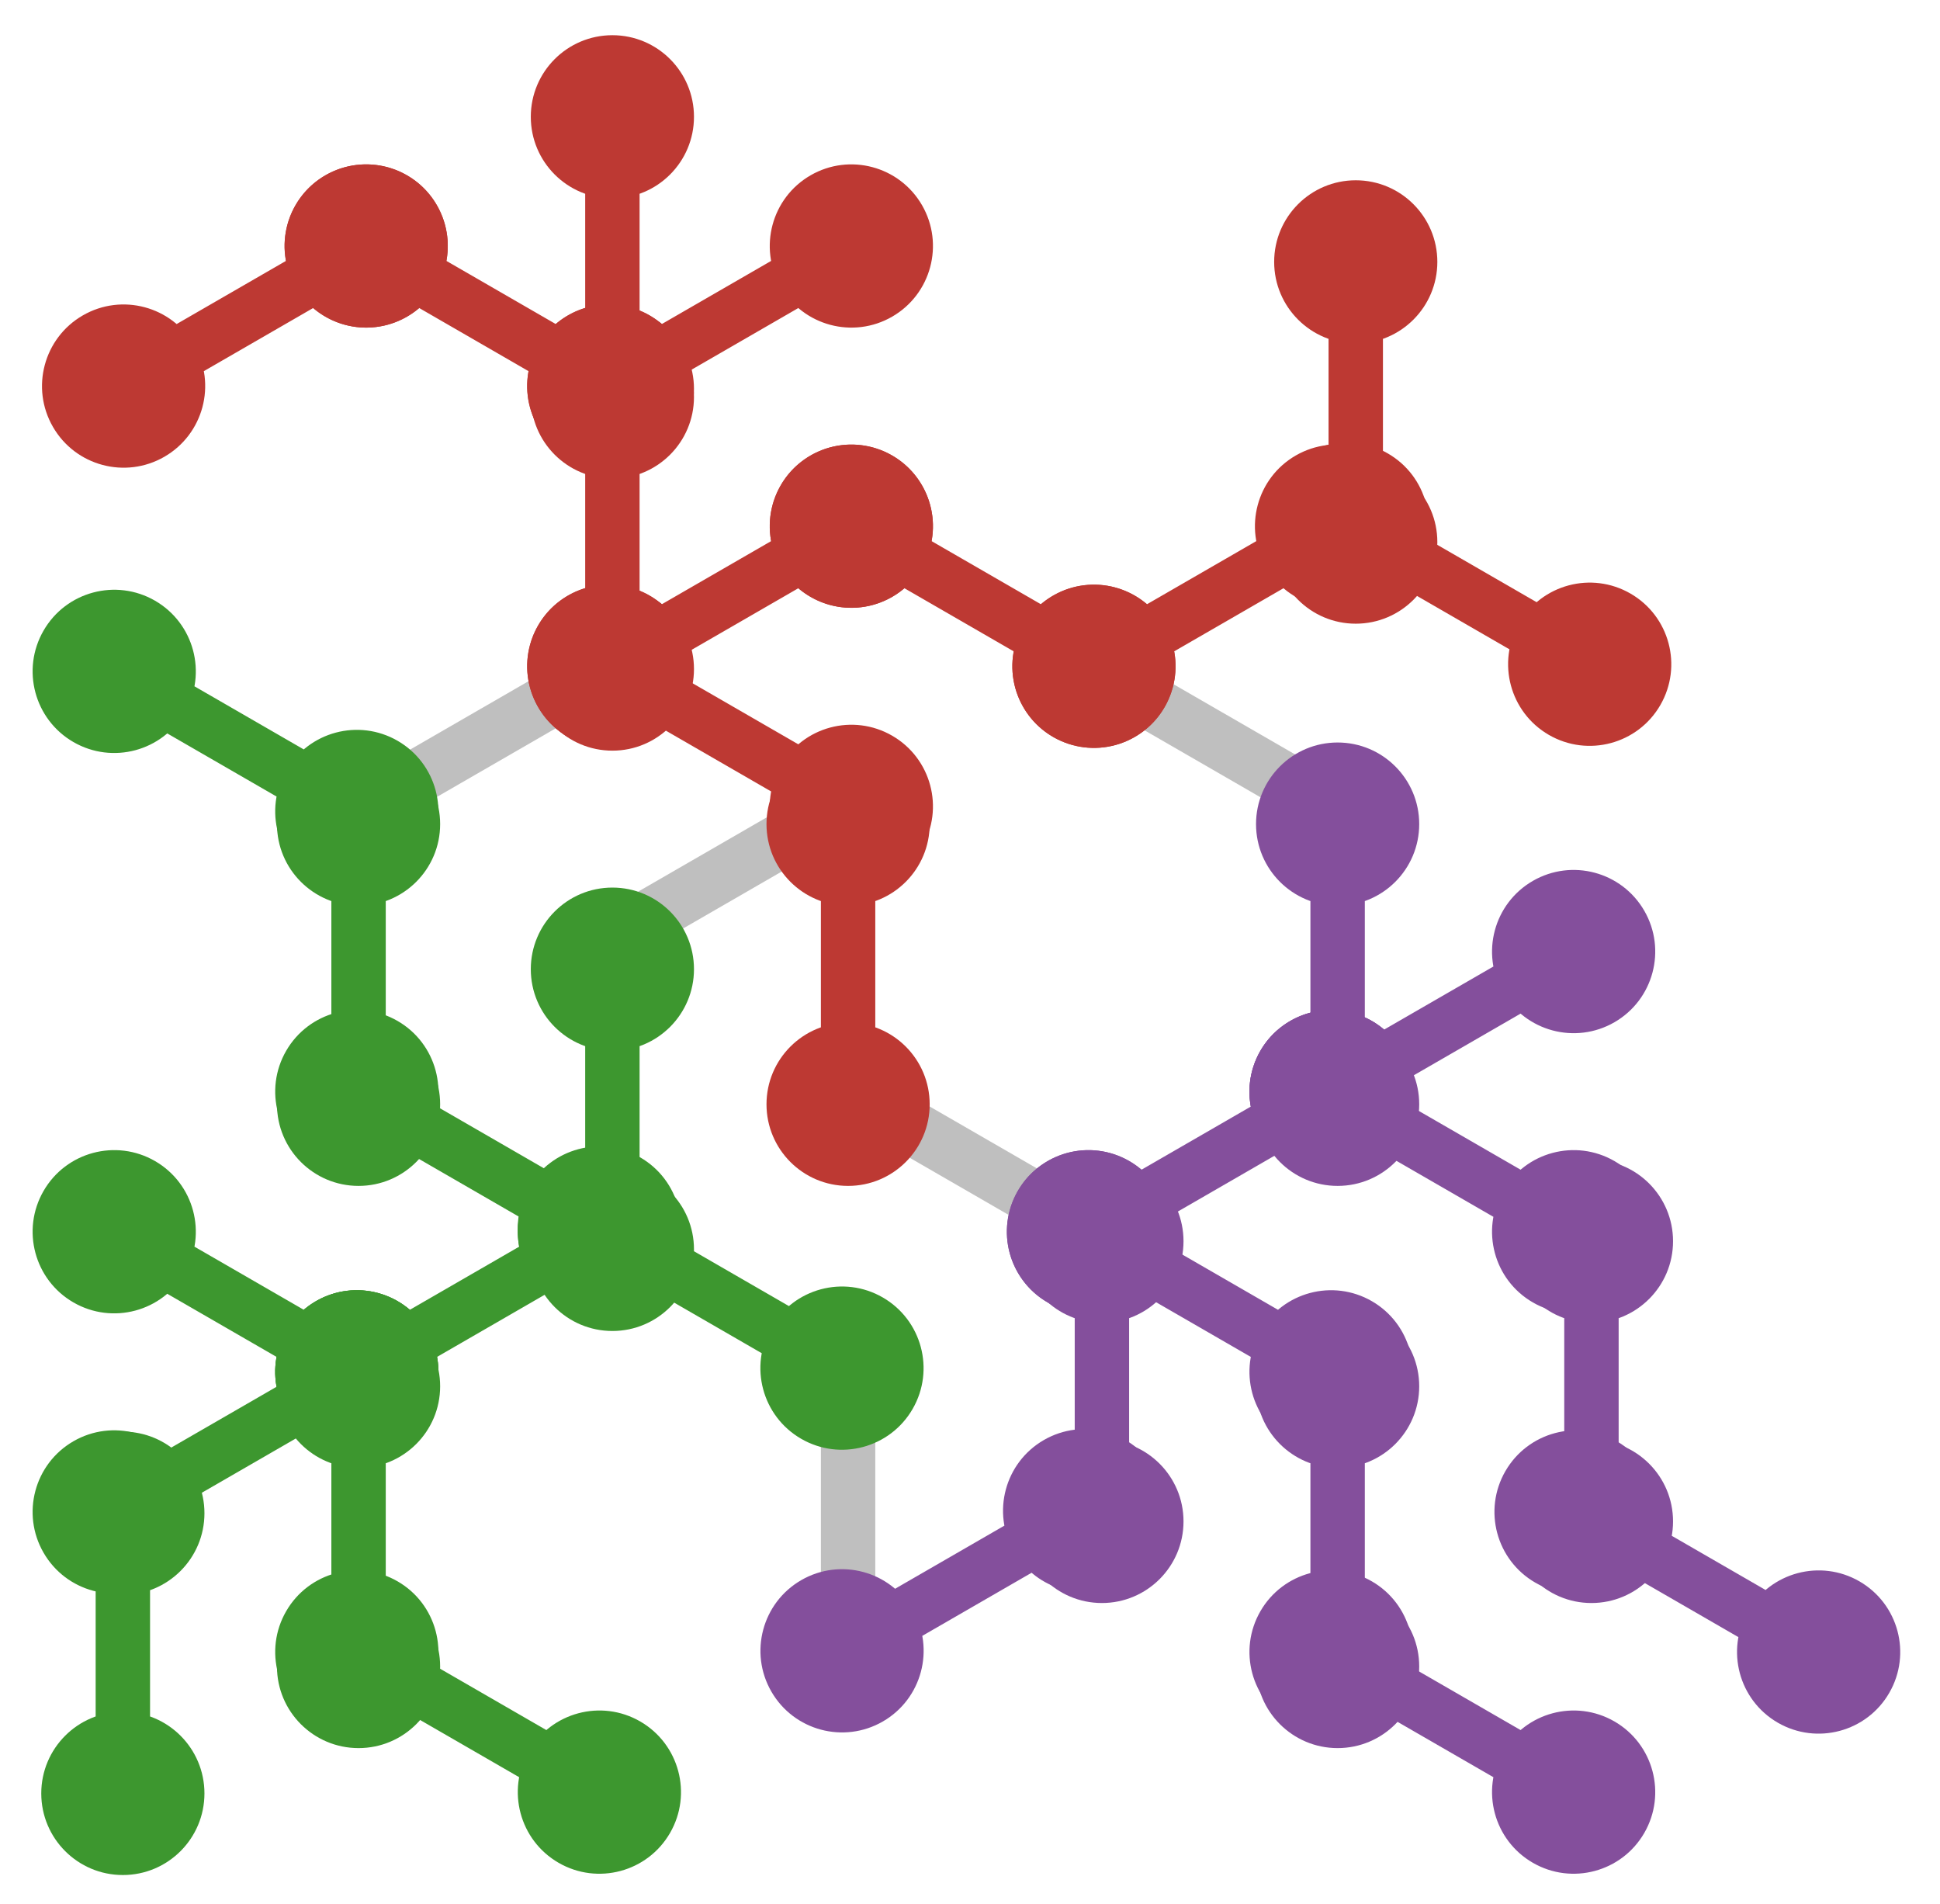 <?xml version="1.0" encoding="UTF-8" standalone="no"?>
<!DOCTYPE svg PUBLIC "-//W3C//DTD SVG 1.1//EN" "http://www.w3.org/Graphics/SVG/1.1/DTD/svg11.dtd">
<svg width="100%" height="100%" viewBox="0 0 107 105" version="1.1" xmlns="http://www.w3.org/2000/svg" xmlns:xlink="http://www.w3.org/1999/xlink" xml:space="preserve" xmlns:serif="http://www.serif.com/" style="fill-rule:evenodd;clip-rule:evenodd;stroke-linecap:round;stroke-miterlimit:8;">
    <g transform="matrix(1,0,0,1,-38,-48)">
        <g transform="matrix(4.01303e-10,7.87402e-05,-7.87402e-05,4.01303e-10,92.501,132.167)">
            <path d="M-98105,98105.5L98106,98105.5" style="fill:none;fill-rule:nonzero;stroke:rgb(191,191,191);stroke-width:38100px;"/>
        </g>
        <g transform="matrix(-6.81908e-05,3.93704e-05,-3.93704e-05,-6.81908e-05,68.749,95.291)">
            <path d="M-98104.5,98105L98105.5,98105" style="fill:none;fill-rule:nonzero;stroke:rgb(191,191,191);stroke-width:38100px;"/>
        </g>
        <g transform="matrix(-6.81912e-05,-3.93697e-05,3.93697e-05,-6.81912e-05,87.687,118.747)">
            <path d="M-98104.5,98105L98105.5,98105" style="fill:none;fill-rule:nonzero;stroke:rgb(191,191,191);stroke-width:38100px;"/>
        </g>
        <g transform="matrix(-6.81912e-05,-3.93697e-05,3.93697e-05,-6.81912e-05,101.681,95.778)">
            <path d="M-98104.5,98105L98105.5,98105" style="fill:none;fill-rule:nonzero;stroke:rgb(191,191,191);stroke-width:38100px;"/>
        </g>
        <g transform="matrix(6.81908e-05,-3.93704e-05,3.93704e-05,6.81908e-05,73.894,89.575)">
            <path d="M-98104.5,98105L98105.5,98105" style="fill:none;fill-rule:nonzero;stroke:rgb(191,191,191);stroke-width:38100px;"/>
        </g>
        <g transform="matrix(1,0,0,1,39.276,-4.276)">
            <path d="M86.268,106.046L72.888,113.77C72.17,114.185 71.253,113.939 70.839,113.221C70.425,112.504 70.67,111.587 71.388,111.172L84.768,103.448C85.485,103.033 86.402,103.279 86.817,103.997C87.231,104.714 86.985,105.631 86.268,106.046ZM83.268,100.849C85.42,99.607 88.172,100.344 89.415,102.497C90.657,104.649 89.92,107.401 87.768,108.644C85.615,109.886 82.863,109.149 81.62,106.997C80.378,104.844 81.115,102.092 83.268,100.849ZM74.388,116.369C72.236,117.611 69.483,116.874 68.241,114.721C66.998,112.569 67.735,109.817 69.888,108.574C72.04,107.332 74.792,108.069 76.035,110.221C77.278,112.374 76.54,115.126 74.388,116.369Z" style="fill:rgb(132,79,156);fill-rule:nonzero;"/>
        </g>
        <g transform="matrix(1,0,0,1,39.276,11.173)">
            <path d="M72.888,98.321L59.508,106.046C58.791,106.46 57.873,106.214 57.459,105.497C57.045,104.779 57.291,103.862 58.008,103.448L71.388,95.723C72.105,95.309 73.023,95.554 73.437,96.272C73.851,96.989 73.605,97.907 72.888,98.321ZM69.888,93.125C72.04,91.882 74.792,92.62 76.035,94.772C77.278,96.924 76.54,99.676 74.388,100.919C72.235,102.162 69.483,101.424 68.241,99.272C66.998,97.12 67.735,94.367 69.888,93.125ZM61.008,108.644C58.856,109.887 56.104,109.149 54.861,106.997C53.618,104.844 54.356,102.092 56.508,100.85C58.66,99.607 61.412,100.344 62.655,102.497C63.898,104.649 63.16,107.401 61.008,108.644Z" style="fill:rgb(132,79,156);fill-rule:nonzero;"/>
        </g>
        <g transform="matrix(1,0,0,1,39.276,11.173)">
            <path d="M84.768,106.046L71.388,98.321C70.67,97.907 70.425,96.989 70.839,96.272C71.253,95.554 72.17,95.309 72.888,95.723L86.268,103.448C86.985,103.862 87.231,104.779 86.817,105.497C86.402,106.214 85.485,106.46 84.768,106.046ZM87.768,100.849C89.92,102.092 90.657,104.844 89.415,106.997C88.172,109.149 85.42,109.886 83.268,108.644C81.115,107.401 80.378,104.649 81.62,102.497C82.863,100.344 85.615,99.607 87.768,100.849ZM69.888,100.919C67.736,99.676 66.998,96.924 68.241,94.772C69.483,92.619 72.235,91.882 74.388,93.125C76.54,94.367 77.278,97.119 76.035,99.272C74.792,101.424 72.04,102.162 69.888,100.919Z" style="fill:rgb(132,79,156);fill-rule:nonzero;"/>
        </g>
        <g transform="matrix(1,0,0,1,39.276,26.623)">
            <path d="M71.388,98.321L58.008,90.596C57.291,90.182 57.045,89.264 57.459,88.547C57.873,87.83 58.791,87.584 59.508,87.998L72.888,95.723C73.605,96.137 73.851,97.054 73.437,97.772C73.023,98.489 72.105,98.735 71.388,98.321ZM74.388,93.125C76.54,94.367 77.278,97.119 76.035,99.272C74.792,101.424 72.04,102.162 69.888,100.919C67.735,99.676 66.998,96.924 68.241,94.772C69.483,92.619 72.235,91.882 74.388,93.125ZM56.508,93.194C54.356,91.952 53.618,89.199 54.861,87.047C56.103,84.895 58.856,84.157 61.008,85.4C63.16,86.643 63.898,89.395 62.655,91.547C61.412,93.699 58.66,94.437 56.508,93.194Z" style="fill:rgb(132,79,156);fill-rule:nonzero;"/>
        </g>
        <g transform="matrix(1,0,0,1,39.276,-10.608)">
            <path d="M74,104.05L74,119.5C74,120.328 73.329,121 72.5,121C71.672,121 71,120.328 71,119.5L71,104.05C71,103.222 71.672,102.55 72.5,102.55C73.328,102.55 74,103.222 74,104.05ZM68,104.05C68,101.565 70.015,99.55 72.5,99.55C74.985,99.55 77,101.565 77,104.05C77,106.536 74.985,108.55 72.5,108.55C70.015,108.55 68,106.536 68,104.05ZM77,119.5C77,121.985 74.985,124 72.5,124C70.015,124 68,121.985 68,119.5C68,117.015 70.015,115 72.5,115C74.985,115 77,117.015 77,119.5Z" style="fill:rgb(132,79,156);fill-rule:nonzero;"/>
        </g>
        <g transform="matrix(1,0,0,1,39.276,51.392)">
            <path d="M74,73.05L74,88.5C74,89.328 73.329,90 72.5,90C71.672,90 71,89.328 71,88.5L71,73.05C71,72.222 71.672,71.55 72.5,71.55C73.328,71.55 74,72.222 74,73.05ZM68,73.05C68,70.565 70.015,68.55 72.5,68.55C74.985,68.55 77,70.565 77,73.05C77,75.536 74.985,77.55 72.5,77.55C70.015,77.55 68,75.536 68,73.05ZM77,88.5C77,90.985 74.985,93 72.5,93C70.015,93 68,90.985 68,88.5C68,86.015 70.015,84 72.5,84C74.985,84 77,86.015 77,88.5Z" style="fill:rgb(132,79,156);fill-rule:nonzero;"/>
        </g>
        <g transform="matrix(1,0,0,1,39.276,72.972)">
            <path d="M84.768,75.146L71.388,67.422C70.67,67.007 70.425,66.09 70.839,65.373C71.253,64.655 72.17,64.409 72.888,64.824L86.268,72.548C86.985,72.962 87.231,73.88 86.817,74.597C86.402,75.315 85.485,75.561 84.768,75.146ZM87.768,69.95C89.92,71.193 90.657,73.945 89.415,76.097C88.172,78.25 85.42,78.987 83.268,77.744C81.115,76.502 80.378,73.75 81.62,71.597C82.863,69.445 85.615,68.708 87.768,69.95ZM69.888,70.02C67.736,68.777 66.998,66.025 68.241,63.873C69.483,61.72 72.235,60.983 74.388,62.225C76.54,63.468 77.278,66.22 76.035,68.373C74.792,70.525 72.04,71.262 69.888,70.02Z" style="fill:rgb(132,79,156);fill-rule:nonzero;"/>
        </g>
        <g transform="matrix(1,0,0,1,39.276,35.392)">
            <path d="M61,81.05L61,96.5C61,97.328 60.329,98 59.5,98C58.672,98 58,97.328 58,96.5L58,81.05C58,80.222 58.672,79.55 59.5,79.55C60.328,79.55 61,80.222 61,81.05ZM55,81.05C55,78.565 57.015,76.55 59.5,76.55C61.985,76.55 64,78.565 64,81.05C64,83.536 61.985,85.55 59.5,85.55C57.015,85.55 55,83.536 55,81.05ZM64,96.5C64,98.985 61.985,101 59.5,101C57.015,101 55,98.985 55,96.5C55,94.015 57.015,92 59.5,92C61.985,92 64,94.015 64,96.5Z" style="fill:rgb(132,79,156);fill-rule:nonzero;"/>
        </g>
        <g transform="matrix(1,0,0,1,39.276,57.388)">
            <path d="M59.296,75.213L45.917,82.938C45.199,83.352 44.282,83.107 43.868,82.389C43.453,81.672 43.699,80.754 44.417,80.34L57.796,72.615C58.514,72.201 59.431,72.447 59.845,73.164C60.26,73.882 60.014,74.799 59.296,75.213ZM56.296,70.017C58.449,68.775 61.201,69.512 62.443,71.664C63.686,73.817 62.949,76.569 60.796,77.811C58.644,79.054 55.892,78.317 54.649,76.164C53.407,74.012 54.144,71.26 56.296,70.017ZM47.417,85.536C45.264,86.779 42.512,86.042 41.269,83.889C40.027,81.737 40.764,78.985 42.917,77.742C45.069,76.499 47.821,77.237 49.064,79.389C50.306,81.541 49.569,84.294 47.417,85.536Z" style="fill:rgb(132,79,156);fill-rule:nonzero;"/>
        </g>
        <g transform="matrix(1,0,0,1,39.276,-88.609)">
            <path d="M34,143.05L34,158.5C34,159.328 33.329,160 32.5,160C31.672,160 31,159.328 31,158.5L31,143.05C31,142.222 31.672,141.55 32.5,141.55C33.328,141.55 34,142.222 34,143.05ZM28,143.05C28,140.565 30.015,138.55 32.5,138.55C34.985,138.55 37,140.565 37,143.05C37,145.536 34.985,147.55 32.5,147.55C30.015,147.55 28,145.536 28,143.05ZM37,158.5C37,160.985 34.985,163 32.5,163C30.015,163 28,160.985 28,158.5C28,156.015 30.015,154 32.5,154C34.985,154 37,156.015 37,158.5Z" style="fill:rgb(189,57,51);fill-rule:nonzero;"/>
        </g>
        <g transform="matrix(1,0,0,1,39.276,-58.608)">
            <path d="M34,128.05L34,143.5C34,144.328 33.329,145 32.5,145C31.672,145 31,144.328 31,143.5L31,128.05C31,127.222 31.672,126.55 32.5,126.55C33.328,126.55 34,127.222 34,128.05ZM28,128.05C28,125.565 30.015,123.55 32.5,123.55C34.985,123.55 37,125.565 37,128.05C37,130.536 34.985,132.55 32.5,132.55C30.015,132.55 28,130.536 28,128.05ZM37,143.5C37,145.985 34.985,148 32.5,148C30.015,148 28,145.985 28,143.5C28,141.015 30.015,139 32.5,139C34.985,139 37,141.015 37,143.5Z" style="fill:rgb(189,57,51);fill-rule:nonzero;"/>
        </g>
        <g transform="matrix(1,0,0,1,39.276,-82.088)">
            <path d="M46.431,144.951L33.051,152.676C32.333,153.09 31.416,152.845 31.002,152.127C30.588,151.41 30.833,150.492 31.551,150.078L44.931,142.353C45.648,141.939 46.565,142.185 46.98,142.902C47.394,143.62 47.148,144.537 46.431,144.951ZM43.431,139.755C45.583,138.513 48.335,139.25 49.578,141.402C50.82,143.555 50.083,146.307 47.931,147.549C45.778,148.792 43.026,148.055 41.783,145.902C40.541,143.75 41.278,140.998 43.431,139.755ZM34.551,155.274C32.399,156.517 29.646,155.78 28.404,153.627C27.161,151.475 27.899,148.723 30.051,147.48C32.203,146.237 34.955,146.975 36.198,149.127C37.441,151.279 36.703,154.032 34.551,155.274Z" style="fill:rgb(189,57,51);fill-rule:nonzero;"/>
        </g>
        <g transform="matrix(1,0,0,1,39.276,-51.188)">
            <path d="M46.431,129.502L33.051,137.226C32.333,137.641 31.416,137.395 31.002,136.677C30.588,135.96 30.833,135.043 31.551,134.628L44.931,126.904C45.648,126.489 46.565,126.735 46.98,127.453C47.394,128.17 47.148,129.087 46.431,129.502ZM43.431,124.305C45.583,123.063 48.335,123.8 49.578,125.953C50.82,128.105 50.083,130.857 47.931,132.1C45.778,133.342 43.026,132.605 41.783,130.453C40.541,128.3 41.278,125.548 43.431,124.305ZM34.551,139.825C32.399,141.067 29.646,140.33 28.404,138.177C27.161,136.025 27.899,133.273 30.051,132.03C32.203,130.788 34.955,131.525 36.198,133.677C37.441,135.83 36.703,138.582 34.551,139.825Z" style="fill:rgb(189,57,51);fill-rule:nonzero;"/>
        </g>
        <g transform="matrix(1,0,0,1,39.276,-82.088)">
            <path d="M19.671,142.353L33.051,150.078C33.768,150.492 34.014,151.41 33.6,152.127C33.186,152.844 32.268,153.09 31.551,152.676L18.171,144.951C17.454,144.537 17.208,143.62 17.622,142.902C18.036,142.185 18.954,141.939 19.671,142.353ZM16.671,147.549C14.519,146.307 13.781,143.555 15.024,141.402C16.266,139.25 19.019,138.513 21.171,139.755C23.323,140.998 24.061,143.75 22.818,145.902C21.575,148.055 18.823,148.792 16.671,147.549ZM34.551,147.48C36.703,148.723 37.441,151.475 36.198,153.627C34.955,155.779 32.203,156.517 30.051,155.274C27.898,154.032 27.161,151.279 28.404,149.127C29.646,146.975 32.398,146.237 34.551,147.48Z" style="fill:rgb(189,57,51);fill-rule:nonzero;"/>
        </g>
        <g transform="matrix(1,0,0,1,39.276,-51.188)">
            <path d="M46.431,126.904L59.81,134.628C60.528,135.043 60.774,135.96 60.36,136.678C59.945,137.395 59.028,137.641 58.31,137.226L44.931,129.502C44.213,129.088 43.967,128.17 44.382,127.453C44.796,126.735 45.713,126.49 46.431,126.904ZM43.431,132.1C41.278,130.857 40.541,128.105 41.784,125.953C43.026,123.801 45.778,123.063 47.931,124.306C50.083,125.548 50.82,128.3 49.578,130.453C48.335,132.605 45.583,133.343 43.431,132.1ZM61.31,132.03C63.463,133.273 64.2,136.025 62.958,138.178C61.715,140.33 58.963,141.067 56.81,139.825C54.658,138.582 53.921,135.83 55.163,133.677C56.406,131.525 59.158,130.788 61.31,132.03Z" style="fill:rgb(189,57,51);fill-rule:nonzero;"/>
        </g>
        <g transform="matrix(1,0,0,1,39.276,-51.188)">
            <path d="M73.19,129.502L59.81,137.226C59.093,137.641 58.176,137.395 57.761,136.677C57.347,135.96 57.593,135.043 58.31,134.628L71.69,126.904C72.408,126.489 73.325,126.735 73.739,127.453C74.153,128.17 73.908,129.087 73.19,129.502ZM70.19,124.305C72.342,123.063 75.095,123.8 76.337,125.953C77.58,128.105 76.843,130.857 74.69,132.1C72.538,133.342 69.786,132.605 68.543,130.453C67.3,128.3 68.038,125.548 70.19,124.305ZM61.31,139.825C59.158,141.067 56.406,140.33 55.163,138.177C53.921,136.025 54.658,133.273 56.81,132.03C58.963,130.788 61.715,131.525 62.958,133.677C64.2,135.83 63.463,138.582 61.31,139.825Z" style="fill:rgb(189,57,51);fill-rule:nonzero;"/>
        </g>
        <g transform="matrix(1,0,0,1,39.276,-35.739)">
            <path d="M33.051,119.179L46.431,126.904C47.148,127.318 47.394,128.235 46.98,128.953C46.565,129.67 45.648,129.916 44.931,129.502L31.551,121.777C30.833,121.363 30.588,120.445 31.002,119.728C31.416,119.011 32.333,118.765 33.051,119.179ZM30.051,124.375C27.899,123.132 27.161,120.38 28.404,118.228C29.646,116.076 32.398,115.338 34.551,116.581C36.703,117.823 37.441,120.576 36.198,122.728C34.955,124.88 32.203,125.618 30.051,124.375ZM47.931,124.306C50.083,125.548 50.82,128.3 49.578,130.453C48.335,132.605 45.583,133.343 43.431,132.1C41.278,130.857 40.541,128.105 41.784,125.953C43.026,123.8 45.778,123.063 47.931,124.306Z" style="fill:rgb(189,57,51);fill-rule:nonzero;"/>
        </g>
        <g transform="matrix(1,0,0,1,39.276,-82.088)">
            <path d="M19.671,144.951L6.291,152.676C5.574,153.09 4.656,152.845 4.242,152.127C3.828,151.41 4.074,150.492 4.791,150.078L18.171,142.353C18.888,141.939 19.806,142.185 20.22,142.902C20.634,143.62 20.388,144.537 19.671,144.951ZM16.671,139.755C18.823,138.513 21.575,139.25 22.818,141.402C24.06,143.555 23.323,146.307 21.171,147.549C19.018,148.792 16.266,148.055 15.024,145.902C13.781,143.75 14.518,140.998 16.671,139.755ZM7.791,155.274C5.639,156.517 2.887,155.78 1.644,153.627C0.401,151.475 1.139,148.723 3.291,147.48C5.443,146.237 8.195,146.975 9.438,149.127C10.681,151.279 9.943,154.032 7.791,155.274Z" style="fill:rgb(189,57,51);fill-rule:nonzero;"/>
        </g>
        <g transform="matrix(1,0,0,1,39.276,42.072)">
            <path d="M4.274,87.998L17.654,80.274C18.371,79.859 19.288,80.105 19.703,80.823C20.117,81.54 19.871,82.457 19.154,82.872L5.774,90.596C5.056,91.011 4.139,90.765 3.725,90.047C3.311,89.33 3.556,88.413 4.274,87.998ZM7.274,93.195C5.122,94.437 2.369,93.7 1.127,91.547C-0.116,89.395 0.621,86.643 2.774,85.4C4.926,84.158 7.678,84.895 8.921,87.047C10.164,89.2 9.426,91.952 7.274,93.195ZM16.154,77.675C18.306,76.433 21.058,77.17 22.301,79.323C23.543,81.475 22.806,84.227 20.654,85.47C18.501,86.712 15.749,85.975 14.506,83.823C13.264,81.67 14.001,78.918 16.154,77.675Z" style="fill:rgb(61,151,47);fill-rule:nonzero;"/>
        </g>
        <g transform="matrix(1,0,0,1,39.276,26.623)">
            <path d="M17.654,95.723L31.033,87.998C31.751,87.584 32.668,87.83 33.082,88.547C33.497,89.265 33.251,90.182 32.533,90.596L19.154,98.321C18.436,98.735 17.519,98.489 17.105,97.772C16.69,97.055 16.936,96.137 17.654,95.723ZM20.654,100.919C18.501,102.162 15.749,101.424 14.507,99.272C13.264,97.12 14.001,94.368 16.154,93.125C18.306,91.882 21.058,92.62 22.301,94.772C23.543,96.924 22.806,99.677 20.654,100.919ZM29.533,85.4C31.686,84.157 34.438,84.895 35.68,87.047C36.923,89.199 36.186,91.952 34.033,93.194C31.881,94.437 29.129,93.7 27.886,91.547C26.644,89.395 27.381,86.643 29.533,85.4Z" style="fill:rgb(61,151,47);fill-rule:nonzero;"/>
        </g>
        <g transform="matrix(1,0,0,1,39.276,26.622)">
            <path d="M5.774,87.998L19.154,95.723C19.871,96.137 20.117,97.055 19.703,97.772C19.288,98.49 18.371,98.735 17.654,98.321L4.274,90.596C3.556,90.182 3.311,89.265 3.725,88.547C4.139,87.83 5.056,87.584 5.774,87.998ZM2.774,93.195C0.622,91.952 -0.116,89.2 1.127,87.047C2.369,84.895 5.121,84.158 7.274,85.4C9.426,86.643 10.164,89.395 8.921,91.547C7.678,93.7 4.926,94.437 2.774,93.195ZM20.654,93.125C22.806,94.368 23.543,97.12 22.301,99.272C21.058,101.424 18.306,102.162 16.154,100.919C14.001,99.677 13.264,96.924 14.506,94.772C15.749,92.62 18.501,91.882 20.654,93.125Z" style="fill:rgb(61,151,47);fill-rule:nonzero;"/>
        </g>
        <g transform="matrix(1,0,0,1,39.276,11.172)">
            <path d="M19.154,95.723L32.533,103.448C33.251,103.862 33.497,104.78 33.083,105.497C32.668,106.214 31.751,106.46 31.033,106.046L17.654,98.321C16.936,97.907 16.69,96.99 17.105,96.272C17.519,95.555 18.436,95.309 19.154,95.723ZM16.154,100.919C14.001,99.677 13.264,96.925 14.507,94.772C15.749,92.62 18.501,91.883 20.654,93.125C22.806,94.368 23.543,97.12 22.301,99.272C21.058,101.425 18.306,102.162 16.154,100.919ZM34.033,100.85C36.186,102.093 36.923,104.845 35.681,106.997C34.438,109.149 31.686,109.887 29.533,108.644C27.381,107.402 26.644,104.649 27.886,102.497C29.129,100.345 31.881,99.607 34.033,100.85Z" style="fill:rgb(61,151,47);fill-rule:nonzero;"/>
        </g>
        <g transform="matrix(1,0,0,1,39.276,51.392)">
            <path d="M17,88.5L17,73.05C17,72.222 17.671,71.55 18.5,71.55C19.328,71.55 20,72.222 20,73.05L20,88.5C20,89.328 19.328,90 18.5,90C17.672,90 17,89.328 17,88.5ZM23,88.5C23,90.985 20.985,93 18.5,93C16.015,93 14,90.985 14,88.5C14,86.015 16.015,84 18.5,84C20.985,84 23,86.015 23,88.5ZM14,73.05C14,70.565 16.015,68.55 18.5,68.55C20.985,68.55 23,70.565 23,73.05C23,75.536 20.985,77.55 18.5,77.55C16.015,77.55 14,75.536 14,73.05Z" style="fill:rgb(61,151,47);fill-rule:nonzero;"/>
        </g>
        <g transform="matrix(1,0,0,1,39.276,-10.608)">
            <path d="M17,119.5L17,104.05C17,103.222 17.671,102.55 18.5,102.55C19.328,102.55 20,103.222 20,104.05L20,119.5C20,120.328 19.328,121 18.5,121C17.672,121 17,120.328 17,119.5ZM23,119.5C23,121.985 20.985,124 18.5,124C16.015,124 14,121.985 14,119.5C14,117.015 16.015,115 18.5,115C20.985,115 23,117.015 23,119.5ZM14,104.05C14,101.565 16.015,99.55 18.5,99.55C20.985,99.55 23,101.565 23,104.05C23,106.536 20.985,108.55 18.5,108.55C16.015,108.55 14,106.536 14,104.05Z" style="fill:rgb(61,151,47);fill-rule:nonzero;"/>
        </g>
        <g transform="matrix(1,0,0,1,39.276,-35.176)">
            <path d="M5.774,118.898L19.154,126.622C19.871,127.036 20.117,127.954 19.703,128.671C19.288,129.389 18.371,129.635 17.654,129.22L4.274,121.496C3.556,121.081 3.311,120.164 3.725,119.447C4.139,118.729 5.056,118.483 5.774,118.898ZM2.774,124.094C0.622,122.851 -0.116,120.099 1.127,117.947C2.369,115.794 5.121,115.057 7.274,116.299C9.426,117.542 10.164,120.294 8.921,122.447C7.678,124.599 4.926,125.336 2.774,124.094ZM20.654,124.024C22.806,125.267 23.543,128.019 22.301,130.171C21.058,132.324 18.306,133.061 16.154,131.818C14.001,130.576 13.264,127.824 14.506,125.671C15.749,123.519 18.501,122.782 20.654,124.024Z" style="fill:rgb(61,151,47);fill-rule:nonzero;"/>
        </g>
        <g transform="matrix(1,0,0,1,39.276,5.392)">
            <path d="M31,111.5L31,96.05C31,95.222 31.671,94.55 32.5,94.55C33.328,94.55 34,95.222 34,96.05L34,111.5C34,112.328 33.328,113 32.5,113C31.672,113 31,112.328 31,111.5ZM37,111.5C37,113.985 34.985,116 32.5,116C30.015,116 28,113.985 28,111.5C28,109.015 30.015,107 32.5,107C34.985,107 37,109.015 37,111.5ZM28,96.05C28,93.565 30.015,91.55 32.5,91.55C34.985,91.55 37,93.565 37,96.05C37,98.536 34.985,100.55 32.5,100.55C30.015,100.55 28,98.536 28,96.05Z" style="fill:rgb(61,151,47);fill-rule:nonzero;"/>
        </g>
        <g transform="matrix(1,0,0,1,39.276,26.213)">
            <path d="M32.533,88.203L45.913,95.928C46.631,96.342 46.876,97.259 46.462,97.977C46.048,98.694 45.131,98.94 44.413,98.526L31.033,90.801C30.316,90.387 30.07,89.47 30.484,88.752C30.899,88.035 31.816,87.789 32.533,88.203ZM29.533,93.399C27.381,92.157 26.644,89.404 27.886,87.252C29.129,85.1 31.881,84.362 34.033,85.605C36.186,86.848 36.923,89.6 35.68,91.752C34.438,93.904 31.686,94.642 29.533,93.399ZM47.413,93.33C49.565,94.572 50.303,97.325 49.06,99.477C47.818,101.629 45.065,102.367 42.913,101.124C40.761,99.881 40.023,97.129 41.266,94.977C42.509,92.825 45.261,92.087 47.413,93.33Z" style="fill:rgb(61,151,47);fill-rule:nonzero;"/>
        </g>
        <g transform="matrix(1,0,0,1,39.276,72.972)">
            <path d="M19.154,64.824L32.534,72.548C33.251,72.963 33.497,73.88 33.083,74.597C32.668,75.315 31.751,75.561 31.034,75.146L17.654,67.422C16.936,67.008 16.69,66.09 17.105,65.373C17.519,64.655 18.436,64.409 19.154,64.824ZM16.154,70.02C14.001,68.777 13.264,66.025 14.507,63.873C15.749,61.72 18.501,60.983 20.654,62.226C22.806,63.468 23.543,66.22 22.301,68.373C21.058,70.525 18.306,71.262 16.154,70.02ZM34.034,69.95C36.186,71.193 36.923,73.945 35.681,76.097C34.438,78.25 31.686,78.987 29.534,77.745C27.381,76.502 26.644,73.75 27.886,71.597C29.129,69.445 31.881,68.708 34.034,69.95Z" style="fill:rgb(61,151,47);fill-rule:nonzero;"/>
        </g>
        <g transform="matrix(1,0,0,1,39.276,-51.413)">
            <path d="M85.653,137.339L72.273,129.614C71.556,129.2 71.31,128.282 71.724,127.565C72.139,126.848 73.056,126.602 73.773,127.016L87.153,134.741C87.871,135.155 88.117,136.072 87.702,136.79C87.288,137.507 86.371,137.753 85.653,137.339ZM88.653,132.143C90.806,133.385 91.543,136.137 90.3,138.29C89.058,140.442 86.306,141.179 84.153,139.937C82.001,138.694 81.264,135.942 82.506,133.79C83.749,131.637 86.501,130.9 88.653,132.143ZM70.773,132.212C68.621,130.969 67.884,128.217 69.126,126.065C70.369,123.913 73.121,123.175 75.273,124.418C77.426,125.661 78.163,128.413 76.921,130.565C75.678,132.717 72.926,133.455 70.773,132.212Z" style="fill:rgb(189,57,51);fill-rule:nonzero;"/>
        </g>
        <g transform="matrix(1,0,0,1,39.276,-72.609)">
            <path d="M75,135.05L75,150.5C75,151.328 74.329,152 73.5,152C72.672,152 72,151.328 72,150.5L72,135.05C72,134.222 72.672,133.55 73.5,133.55C74.328,133.55 75,134.222 75,135.05ZM69,135.05C69,132.565 71.015,130.55 73.5,130.55C75.985,130.55 78,132.565 78,135.05C78,137.536 75.985,139.55 73.5,139.55C71.015,139.55 69,137.536 69,135.05ZM78,150.5C78,152.985 75.985,155 73.5,155C71.015,155 69,152.985 69,150.5C69,148.015 71.015,146 73.5,146C75.985,146 78,148.015 78,150.5Z" style="fill:rgb(189,57,51);fill-rule:nonzero;"/>
        </g>
        <g transform="matrix(1,0,0,1,39.276,35.392)">
            <path d="M88,81.05L88,96.5C88,97.328 87.329,98 86.5,98C85.672,98 85,97.328 85,96.5L85,81.05C85,80.222 85.672,79.55 86.5,79.55C87.328,79.55 88,80.222 88,81.05ZM82,81.05C82,78.565 84.015,76.55 86.5,76.55C88.985,76.55 91,78.565 91,81.05C91,83.536 88.985,85.55 86.5,85.55C84.015,85.55 82,83.536 82,81.05ZM91,96.5C91,98.985 88.985,101 86.5,101C84.015,101 82,98.985 82,96.5C82,94.015 84.015,92 86.5,92C88.985,92 91,94.015 91,96.5Z" style="fill:rgb(132,79,156);fill-rule:nonzero;"/>
        </g>
        <g transform="matrix(1,0,0,1,39.276,57.522)">
            <path d="M98.28,82.872L84.9,75.147C84.183,74.733 83.937,73.815 84.351,73.098C84.766,72.38 85.683,72.135 86.4,72.549L99.78,80.273C100.498,80.688 100.744,81.605 100.329,82.322C99.915,83.04 98.998,83.286 98.28,82.872ZM101.28,77.675C103.433,78.918 104.17,81.67 102.927,83.822C101.685,85.975 98.933,86.712 96.78,85.47C94.628,84.227 93.891,81.475 95.133,79.323C96.376,77.17 99.128,76.433 101.28,77.675ZM83.401,77.745C81.248,76.502 80.511,73.75 81.753,71.598C82.996,69.445 85.748,68.708 87.9,69.951C90.053,71.193 90.79,73.945 89.548,76.098C88.305,78.25 85.553,78.988 83.401,77.745Z" style="fill:rgb(132,79,156);fill-rule:nonzero;"/>
        </g>
        <g transform="matrix(1,0,0,1,39.276,-10.608)">
            <path d="M47,104.05L47,119.5C47,120.328 46.329,121 45.5,121C44.672,121 44,120.328 44,119.5L44,104.05C44,103.222 44.672,102.55 45.5,102.55C46.328,102.55 47,103.222 47,104.05ZM41,104.05C41,101.565 43.015,99.55 45.5,99.55C47.985,99.55 50,101.565 50,104.05C50,106.536 47.985,108.55 45.5,108.55C43.015,108.55 41,106.536 41,104.05ZM50,119.5C50,121.985 47.985,124 45.5,124C43.015,124 41,121.985 41,119.5C41,117.015 43.015,115 45.5,115C47.985,115 50,117.015 50,119.5Z" style="fill:rgb(189,57,51);fill-rule:nonzero;"/>
        </g>
        <g transform="matrix(1,0,0,1,39.276,65.391)">
            <path d="M4,81.5L4,66.05C4,65.222 4.671,64.55 5.5,64.55C6.328,64.55 7,65.222 7,66.05L7,81.5C7,82.328 6.328,83 5.5,83C4.672,83 4,82.328 4,81.5ZM10,81.5C10,83.985 7.985,86 5.5,86C3.015,86 1,83.985 1,81.5C1,79.015 3.015,77 5.5,77C7.985,77 10,79.015 10,81.5ZM1,66.05C1,63.565 3.015,61.55 5.5,61.55C7.985,61.55 10,63.565 10,66.05C10,68.536 7.985,70.55 5.5,70.55C3.015,70.55 1,68.536 1,66.05Z" style="fill:rgb(61,151,47);fill-rule:nonzero;"/>
        </g>
    </g>
</svg>

